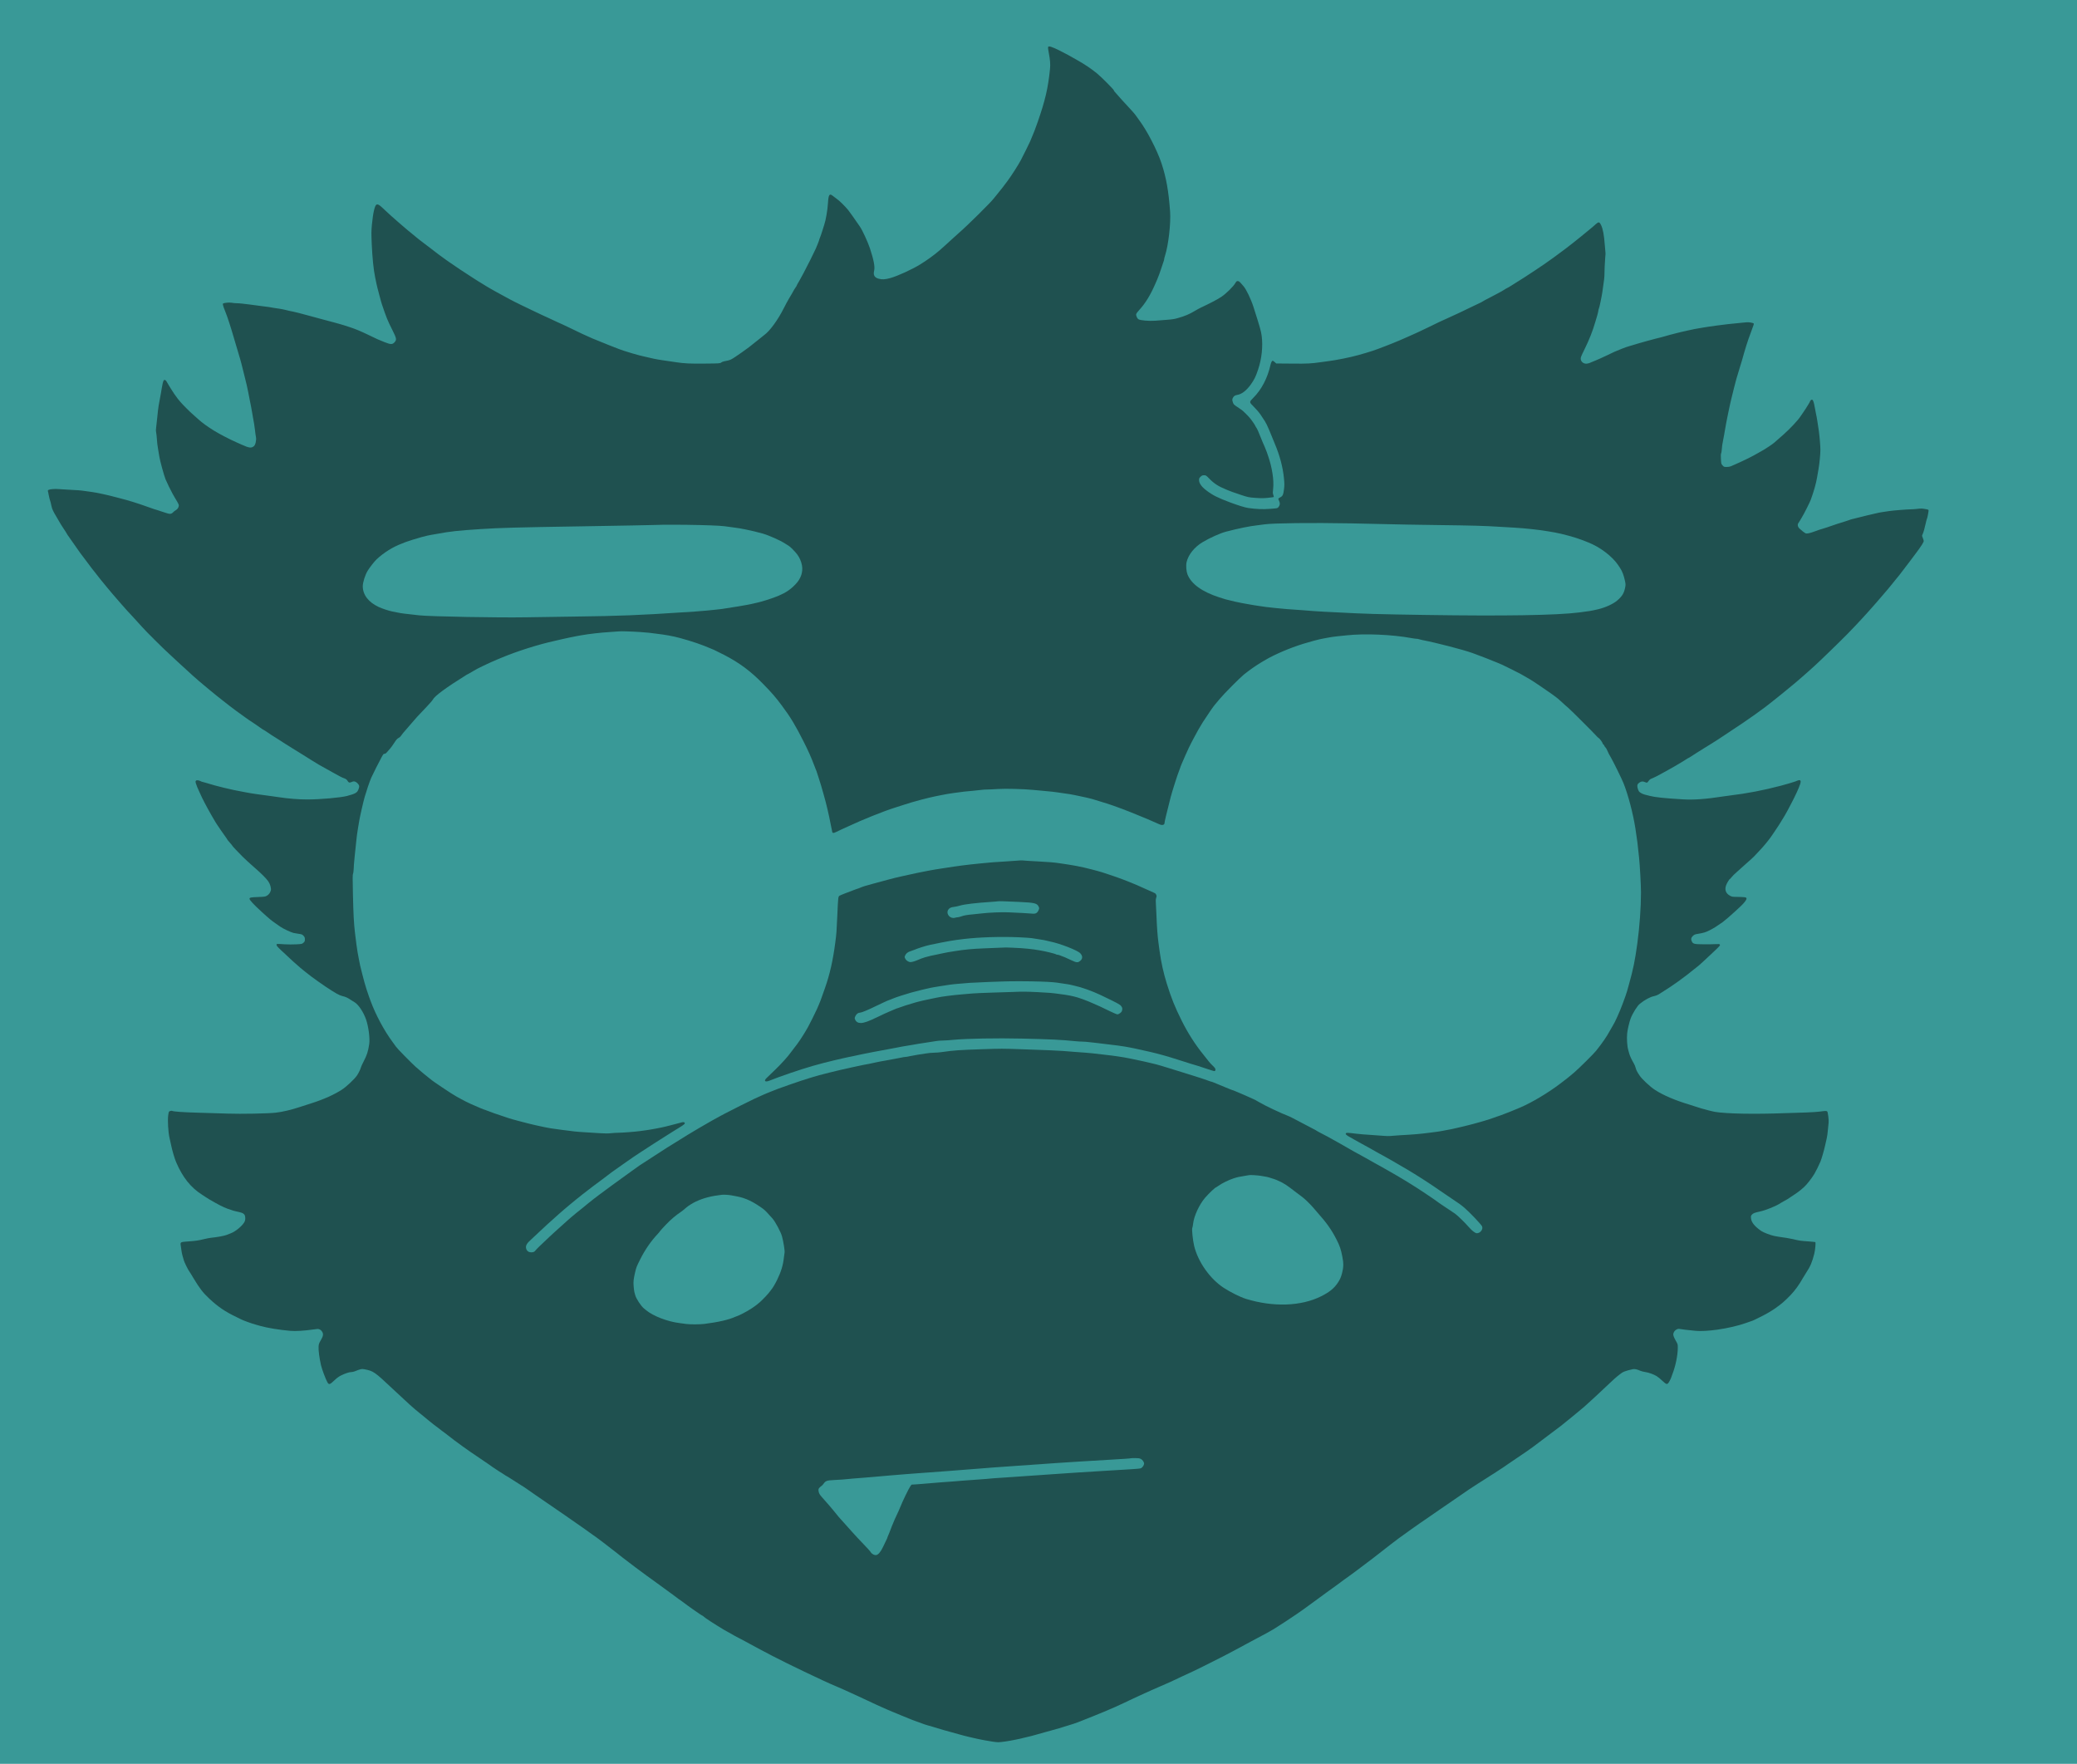 <svg xmlns="http://www.w3.org/2000/svg" version="1.0" width="4878pt" height="4142pt" viewBox="0 0 4878 4142" preserveAspectRatio="xMidYMid meet">
  <g transform="translate(0,4142) scale(0.1,-0.1)" stroke="none">
    <path d="M 0 0 H 48780.0 V 41420.0 H 0 Z" fill="#399997" id="background"/>
    <path stroke="none" d="M24614 40315 c-3 -8 3 -63 15 -122 35 -182 42 -279 31 -394 -45 -447 -112 -736 -289 -1244 -61 -175 -92 -256 -177 -454 -16 -39 -162 -333 -218 -440 -52 -101 -219 -363 -314 -491 -78 -106 -171 -226 -227 -292 -33 -39 -75 -90 -92 -114 -76 -101 -623 -642 -834 -824 -35 -30 -110 -98 -166 -150 -55 -52 -127 -118 -160 -146 -32 -28 -86 -76 -121 -107 -107 -94 -295 -231 -447 -324 -198 -122 -532 -274 -703 -322 -126 -35 -197 -39 -280 -15 -96 28 -127 85 -102 189 22 91 -10 254 -101 530 -51 150 -173 416 -233 503 -159 231 -234 337 -278 392 -77 93 -205 219 -272 265 -31 22 -72 52 -90 68 -75 61 -99 25 -110 -164 -9 -163 -52 -415 -89 -520 -8 -24 -29 -91 -47 -149 -18 -58 -41 -124 -51 -147 -10 -24 -19 -47 -19 -53 0 -6 -14 -45 -31 -88 -18 -42 -39 -95 -48 -117 -16 -42 -228 -467 -285 -570 -94 -174 -121 -223 -143 -257 -12 -21 -23 -42 -23 -46 0 -5 -10 -22 -22 -37 -12 -15 -29 -42 -38 -59 -34 -63 -69 -123 -122 -211 -29 -49 -82 -146 -116 -215 -139 -278 -331 -543 -464 -638 -20 -15 -94 -74 -165 -132 -142 -116 -251 -200 -361 -275 -277 -191 -249 -177 -422 -211 -19 -3 -47 -16 -63 -28 -28 -20 -40 -21 -385 -24 -338 -4 -477 3 -652 29 -36 5 -112 16 -170 25 -58 8 -132 19 -165 24 -151 22 -257 44 -430 87 -55 14 -111 27 -125 30 -32 6 -276 78 -355 105 -70 23 -141 49 -245 91 -41 16 -95 37 -120 47 -94 37 -308 124 -375 152 -136 58 -321 144 -527 246 -92 45 -170 82 -173 82 -4 0 -57 24 -118 53 -62 30 -150 71 -197 92 -122 55 -225 103 -385 180 -77 37 -201 97 -275 132 -74 35 -146 71 -160 79 -14 8 -61 33 -105 55 -136 70 -497 271 -555 309 -30 20 -84 53 -120 74 -36 20 -76 45 -90 55 -14 10 -74 49 -135 87 -100 62 -406 265 -515 343 -25 17 -63 44 -85 59 -64 44 -295 216 -359 269 -33 26 -95 73 -137 104 -80 57 -222 171 -313 249 -29 25 -70 59 -92 75 -21 17 -79 66 -129 110 -49 44 -103 91 -119 103 -30 23 -256 227 -358 325 -61 57 -94 74 -123 64 -43 -17 -84 -191 -111 -477 -13 -142 -14 -204 -4 -440 15 -339 43 -612 81 -795 12 -55 25 -118 29 -140 4 -22 14 -67 23 -100 9 -33 26 -98 38 -145 31 -120 56 -210 68 -245 110 -325 130 -374 252 -617 93 -186 98 -217 46 -274 -52 -57 -90 -56 -234 1 -154 61 -157 62 -373 167 -187 90 -303 139 -440 184 -143 47 -165 54 -237 74 -40 11 -103 29 -140 39 -38 11 -156 42 -263 70 -107 28 -233 62 -280 76 -221 62 -381 102 -503 125 -27 5 -72 16 -100 24 -29 8 -88 19 -132 26 -44 6 -107 16 -140 21 -33 6 -82 15 -110 19 -27 5 -97 14 -155 20 -58 7 -125 15 -150 20 -25 5 -92 14 -150 20 -58 6 -138 15 -178 21 -40 5 -99 9 -132 9 -32 0 -82 5 -109 11 -52 11 -186 -2 -205 -21 -9 -9 9 -73 43 -155 65 -159 139 -387 245 -755 13 -47 48 -161 76 -255 29 -93 60 -204 70 -245 24 -99 46 -188 70 -280 37 -140 79 -325 89 -385 5 -33 19 -103 30 -155 32 -156 52 -261 62 -325 5 -33 13 -80 18 -105 21 -106 40 -222 51 -320 6 -58 15 -125 21 -150 15 -70 -11 -188 -48 -217 -62 -50 -111 -44 -288 36 -22 10 -78 35 -125 56 -147 64 -403 197 -520 270 -160 99 -284 189 -376 273 -60 55 -124 112 -143 128 -49 41 -230 223 -269 270 -17 21 -47 57 -66 79 -32 39 -135 188 -166 243 -9 15 -31 52 -50 82 -19 30 -42 69 -50 85 -18 35 -54 45 -68 18 -13 -25 -32 -106 -43 -178 -5 -33 -13 -82 -18 -110 -6 -27 -17 -90 -26 -140 -8 -49 -22 -124 -30 -165 -7 -41 -21 -156 -30 -255 -9 -99 -21 -210 -27 -247 -8 -48 -8 -83 0 -125 6 -32 14 -103 17 -158 2 -55 14 -154 26 -220 11 -66 25 -147 30 -181 16 -103 110 -448 147 -539 28 -69 125 -269 163 -335 17 -30 40 -71 51 -90 10 -19 37 -64 59 -99 21 -34 39 -74 39 -88 0 -42 -29 -89 -68 -111 -20 -11 -50 -34 -66 -51 -44 -46 -77 -48 -182 -11 -49 18 -127 43 -174 57 -102 31 -89 26 -225 75 -290 103 -460 155 -695 215 -96 24 -191 49 -210 54 -19 5 -57 14 -85 20 -27 6 -66 15 -85 19 -102 23 -194 39 -270 50 -47 6 -112 15 -145 20 -97 15 -178 21 -385 31 -107 5 -217 12 -244 15 -26 4 -86 3 -132 -1 -89 -7 -121 -23 -108 -54 4 -9 10 -41 15 -72 5 -31 15 -76 22 -100 23 -71 36 -120 46 -175 12 -63 43 -129 116 -249 30 -49 60 -101 67 -115 7 -14 24 -43 38 -65 15 -22 39 -60 55 -85 16 -25 41 -64 57 -87 15 -23 28 -44 28 -47 0 -3 20 -34 45 -68 25 -35 84 -119 131 -187 47 -68 107 -153 132 -188 67 -92 211 -283 236 -314 12 -15 30 -39 41 -55 11 -15 43 -55 70 -88 28 -34 70 -88 95 -121 24 -33 49 -64 55 -70 6 -5 29 -32 50 -60 21 -27 57 -71 79 -97 23 -25 55 -63 71 -84 28 -36 85 -102 174 -204 22 -25 63 -72 91 -105 85 -99 152 -172 302 -333 79 -84 169 -183 200 -220 59 -70 507 -517 615 -612 33 -30 135 -125 226 -210 244 -228 455 -417 618 -550 50 -41 110 -91 133 -111 55 -47 281 -229 316 -254 15 -11 77 -58 136 -106 98 -77 172 -131 383 -282 77 -55 92 -65 186 -126 39 -25 106 -71 149 -103 44 -32 83 -58 88 -58 5 0 52 -31 106 -68 53 -37 120 -81 147 -96 28 -16 82 -50 120 -76 39 -26 97 -64 130 -84 33 -21 104 -66 158 -99 54 -34 114 -71 133 -82 19 -11 73 -45 121 -75 48 -30 98 -62 112 -70 15 -8 58 -36 96 -61 88 -57 257 -156 355 -207 30 -16 98 -53 150 -84 113 -66 225 -123 260 -133 39 -12 70 -35 85 -66 19 -36 47 -44 84 -25 53 28 98 21 142 -22 50 -50 55 -76 29 -144 -30 -82 -71 -106 -267 -158 -148 -40 -632 -83 -933 -83 -200 -1 -455 20 -670 53 -101 16 -129 20 -220 31 -174 21 -470 64 -535 79 -22 5 -69 14 -105 20 -236 40 -624 134 -845 205 -44 14 -85 25 -91 25 -6 0 -25 7 -42 16 -50 24 -96 29 -111 10 -12 -14 -12 -24 -2 -59 14 -48 50 -134 92 -222 15 -33 42 -89 58 -125 52 -110 212 -402 282 -515 14 -22 28 -47 32 -55 4 -8 22 -37 42 -65 19 -27 58 -85 87 -128 29 -43 74 -108 101 -143 26 -36 47 -67 47 -71 0 -3 27 -36 60 -73 33 -37 60 -71 60 -75 0 -7 123 -137 236 -250 56 -56 179 -169 255 -235 186 -161 297 -271 350 -347 44 -63 72 -163 60 -210 -17 -59 -46 -99 -93 -126 -39 -23 -57 -25 -212 -31 -165 -6 -196 -12 -196 -41 0 -30 97 -135 291 -312 174 -159 219 -196 319 -265 36 -24 85 -59 110 -77 62 -45 255 -136 315 -149 28 -6 84 -15 125 -21 67 -9 78 -14 108 -45 27 -30 32 -43 32 -85 0 -43 -4 -52 -34 -79 -33 -29 -38 -30 -170 -37 -75 -4 -198 -4 -273 1 -196 13 -188 13 -188 -16 0 -19 29 -52 120 -137 281 -263 280 -262 441 -401 42 -37 186 -151 264 -210 44 -34 273 -196 330 -233 227 -151 321 -203 390 -219 71 -15 123 -39 194 -87 32 -21 71 -46 88 -55 91 -50 211 -228 273 -403 60 -171 96 -449 76 -583 -27 -177 -53 -257 -131 -407 -31 -60 -60 -123 -64 -140 -11 -45 -54 -133 -96 -195 -53 -78 -243 -257 -342 -322 -182 -120 -435 -234 -729 -327 -90 -29 -204 -66 -254 -82 -218 -72 -421 -120 -585 -138 -182 -20 -810 -32 -1120 -21 -162 5 -475 14 -695 21 -360 10 -586 26 -615 44 -6 4 -25 1 -44 -5 -33 -11 -33 -11 -46 -102 -16 -112 0 -395 30 -523 11 -44 26 -114 34 -155 28 -139 85 -334 123 -422 152 -355 345 -597 609 -763 17 -11 55 -36 85 -56 57 -38 93 -59 229 -136 147 -82 260 -133 360 -162 25 -7 54 -17 65 -22 11 -4 56 -15 100 -24 142 -29 175 -58 175 -155 0 -37 -7 -64 -24 -93 -54 -91 -205 -215 -314 -257 -31 -12 -77 -30 -102 -40 -54 -21 -228 -53 -358 -65 -35 -4 -107 -17 -160 -30 -148 -36 -194 -43 -375 -56 -188 -13 -194 -16 -184 -88 3 -20 10 -70 16 -111 10 -77 29 -156 58 -245 18 -58 96 -216 128 -260 12 -16 57 -88 99 -160 146 -243 222 -341 373 -482 209 -194 368 -302 633 -429 41 -20 91 -45 111 -55 63 -31 235 -94 354 -127 22 -7 65 -19 95 -27 163 -47 457 -95 705 -116 131 -11 329 1 545 32 41 6 86 11 100 12 42 0 83 -25 108 -68 31 -54 23 -99 -36 -200 -39 -67 -47 -89 -50 -144 -6 -89 17 -263 57 -441 21 -91 108 -325 149 -397 36 -65 57 -60 161 40 62 58 109 93 162 119 99 48 188 78 235 78 21 1 55 7 74 14 159 62 172 65 240 52 212 -41 233 -56 669 -466 338 -318 481 -447 621 -559 52 -42 104 -84 115 -93 11 -10 52 -43 90 -75 71 -59 199 -159 257 -200 17 -13 49 -38 72 -56 23 -18 53 -40 67 -49 14 -9 47 -34 71 -55 25 -21 94 -74 153 -118 176 -130 225 -165 375 -270 66 -46 400 -272 434 -295 13 -8 52 -36 87 -62 35 -25 96 -65 134 -89 39 -23 96 -59 127 -80 31 -22 59 -39 62 -39 3 0 35 -19 70 -42 35 -24 97 -63 138 -88 40 -25 102 -64 137 -87 35 -24 66 -43 70 -44 3 0 35 -22 71 -49 36 -27 128 -91 205 -143 147 -100 348 -238 500 -343 50 -34 142 -98 205 -141 63 -43 179 -124 258 -180 79 -57 145 -103 148 -103 2 0 23 -15 47 -33 24 -17 61 -44 83 -60 21 -15 68 -49 104 -74 36 -26 73 -52 82 -58 20 -12 263 -198 448 -343 30 -24 66 -52 80 -63 14 -10 52 -40 85 -67 100 -79 517 -393 575 -432 19 -13 67 -47 105 -75 141 -104 384 -281 460 -335 43 -30 102 -74 131 -97 29 -24 55 -43 59 -43 3 0 33 -22 68 -48 135 -105 459 -332 475 -332 5 0 17 -9 27 -20 27 -30 243 -170 475 -310 8 -5 65 -36 125 -70 61 -34 121 -68 135 -76 14 -8 63 -34 110 -58 47 -23 103 -53 125 -66 22 -13 72 -40 110 -60 39 -21 131 -71 205 -111 387 -210 895 -461 1535 -759 96 -45 242 -109 345 -152 52 -22 122 -52 155 -68 74 -34 137 -62 285 -130 63 -28 165 -76 225 -105 61 -30 162 -77 225 -105 63 -28 122 -55 131 -59 9 -5 61 -28 115 -51 54 -23 113 -47 129 -55 17 -7 71 -29 120 -49 50 -20 99 -41 110 -46 27 -12 188 -78 234 -95 20 -7 68 -25 106 -39 140 -53 264 -96 277 -96 8 0 63 -16 123 -35 61 -20 169 -52 240 -72 205 -56 294 -81 375 -104 109 -30 136 -37 230 -59 47 -10 105 -24 130 -30 25 -7 65 -15 90 -20 25 -4 92 -17 150 -29 116 -23 259 -43 305 -43 62 0 260 29 385 56 41 9 100 21 130 27 30 6 66 15 80 20 14 4 52 13 85 20 32 6 113 27 180 46 66 19 167 48 225 63 163 44 290 79 345 96 175 53 230 70 310 96 88 29 170 58 230 84 17 6 134 54 260 104 127 51 244 98 260 106 28 12 100 43 265 114 36 15 128 58 205 95 77 37 165 78 195 92 30 13 87 39 125 58 39 18 117 54 175 80 58 26 128 57 155 70 28 13 113 50 190 83 212 91 280 122 518 236 87 42 160 76 164 76 12 0 629 305 813 402 52 28 176 93 275 145 99 52 218 116 265 143 47 26 139 75 205 110 152 78 359 192 425 232 109 67 422 271 525 343 66 46 149 104 185 129 36 25 151 109 255 186 105 78 233 171 284 208 115 81 328 236 396 289 27 21 69 50 92 65 36 23 350 258 604 452 105 81 303 235 399 311 103 82 253 192 470 346 207 147 241 170 335 234 97 67 229 158 355 245 52 36 153 106 226 155 189 129 390 267 458 315 32 23 127 85 210 137 371 235 565 360 621 400 33 24 83 58 110 76 42 28 242 164 416 282 25 17 63 44 85 60 21 16 57 42 79 57 62 45 526 394 640 482 109 85 453 367 554 454 92 80 358 327 591 547 85 81 166 154 180 163 14 9 42 31 62 49 67 58 123 80 308 122 39 8 101 -5 171 -37 26 -12 77 -25 115 -30 81 -11 197 -52 270 -96 29 -17 89 -66 134 -109 103 -97 119 -99 166 -15 18 32 35 68 39 80 3 13 17 50 30 83 77 199 128 445 129 625 0 84 -1 87 -46 165 -50 87 -68 139 -58 170 14 47 35 74 73 94 35 19 47 20 91 12 50 -10 148 -21 361 -42 117 -11 298 -1 505 27 241 34 504 95 680 159 41 15 94 33 118 41 23 7 55 20 70 28 15 8 65 33 112 55 125 59 277 145 370 210 155 107 239 180 376 323 98 102 203 246 284 393 19 33 55 92 80 130 95 141 142 253 190 447 22 89 37 262 24 271 -5 3 -84 10 -174 17 -167 11 -219 19 -345 51 -38 9 -106 22 -150 29 -173 25 -223 32 -292 46 -80 15 -258 82 -306 116 -157 108 -233 202 -243 297 -6 51 -4 60 20 88 28 33 64 47 186 73 147 32 390 131 490 200 14 9 50 30 80 46 30 16 66 36 80 45 254 167 269 178 386 281 62 54 183 208 246 313 34 56 108 206 141 285 25 59 84 259 107 365 12 55 31 136 41 180 11 44 24 139 29 210 6 72 13 145 16 162 8 49 -16 246 -31 262 -17 17 -43 17 -180 -2 -104 -14 -400 -27 -1060 -44 -719 -19 -1316 4 -1485 57 -14 4 -50 13 -80 20 -62 14 -255 71 -315 93 -22 8 -74 25 -115 37 -339 102 -610 217 -812 347 -110 70 -310 257 -362 338 -63 96 -77 124 -91 178 -8 30 -26 75 -40 99 -54 92 -93 175 -110 233 -9 33 -21 74 -25 90 -26 89 -37 267 -25 390 9 88 52 272 82 350 47 122 155 295 215 343 114 93 245 164 336 181 37 7 82 25 110 43 26 17 61 39 77 49 239 147 520 348 733 524 41 33 88 70 104 82 31 22 180 159 413 380 101 96 118 117 108 131 -9 14 -23 16 -94 12 -46 -3 -174 -5 -284 -4 -222 1 -251 8 -280 64 -26 51 -20 92 23 132 31 30 49 38 107 47 157 27 184 35 288 87 94 47 148 81 302 188 39 28 182 150 270 231 39 36 103 95 143 132 94 87 155 165 150 195 -2 19 -11 24 -53 30 -27 3 -104 7 -170 7 -114 1 -123 3 -171 31 -90 51 -121 132 -89 231 16 52 80 159 94 159 4 0 22 19 39 43 18 24 74 79 124 122 50 44 143 127 206 185 64 58 127 114 141 125 14 11 41 37 60 58 20 21 83 89 141 150 90 96 193 221 250 303 8 12 38 54 65 94 82 119 161 241 228 355 6 11 22 38 36 60 14 22 40 69 59 105 19 36 52 99 74 140 110 207 197 395 227 491 26 82 5 106 -66 78 -15 -6 -37 -15 -48 -19 -35 -14 -217 -68 -335 -99 -409 -108 -802 -184 -1200 -231 -47 -6 -112 -14 -145 -20 -417 -65 -709 -87 -973 -70 -430 26 -645 49 -767 81 -44 11 -93 24 -110 28 -62 16 -123 49 -144 79 -12 17 -26 56 -33 86 -12 64 0 93 55 126 38 24 72 25 120 5 50 -21 53 -20 83 24 14 22 39 44 57 51 53 19 207 97 297 150 47 28 108 61 135 75 28 14 82 44 121 68 39 23 104 62 145 86 41 23 97 58 125 77 28 19 53 34 57 34 4 0 36 19 71 42 36 24 82 54 103 67 21 13 110 69 198 124 88 56 180 113 205 127 25 14 77 47 115 73 39 26 147 98 241 160 473 309 837 568 1080 767 57 47 138 112 180 145 43 33 114 92 159 130 45 39 99 84 121 100 21 17 64 53 95 80 31 28 83 73 115 100 32 28 88 77 125 110 37 33 102 92 145 130 123 110 603 576 775 751 233 238 467 492 664 719 28 32 70 81 95 110 150 172 265 308 300 355 14 19 45 58 70 87 25 28 72 87 106 130 119 154 220 286 254 333 19 27 69 93 110 147 41 53 84 112 95 129 11 17 39 59 63 94 23 35 42 73 42 85 0 12 -10 46 -22 74 -21 51 -21 53 -3 89 20 42 47 139 74 263 10 47 23 95 29 105 9 17 33 141 36 188 1 17 -11 22 -84 34 -69 12 -102 13 -180 3 -52 -6 -124 -11 -160 -11 -74 0 -391 -25 -490 -39 -172 -25 -218 -32 -255 -40 -22 -5 -83 -19 -135 -31 -52 -12 -111 -26 -130 -30 -30 -7 -149 -36 -370 -92 -25 -6 -49 -14 -55 -18 -5 -3 -46 -17 -90 -30 -94 -27 -300 -95 -435 -143 -52 -18 -109 -36 -127 -40 -17 -3 -85 -26 -151 -51 -138 -51 -199 -63 -233 -46 -26 14 -80 56 -134 106 -44 40 -56 95 -28 133 11 14 30 44 42 66 12 22 30 54 41 70 41 63 181 342 205 405 74 201 128 392 150 530 8 47 23 138 35 202 22 126 43 342 43 448 0 90 -19 313 -37 445 -22 154 -54 356 -61 372 -2 8 -14 66 -25 131 -35 206 -58 255 -101 216 -11 -10 -19 -22 -19 -28 0 -6 -19 -40 -42 -76 -23 -36 -49 -77 -57 -92 -9 -15 -38 -59 -66 -99 -27 -39 -57 -82 -65 -94 -54 -84 -244 -287 -395 -420 -248 -220 -224 -201 -345 -282 -77 -53 -126 -82 -220 -133 -30 -17 -82 -46 -115 -65 -90 -51 -315 -160 -455 -220 -36 -15 -81 -35 -100 -44 -21 -9 -60 -16 -98 -16 -60 0 -66 2 -96 36 -32 34 -33 39 -39 148 -4 73 -3 120 4 133 6 11 12 45 14 76 4 70 19 175 34 239 6 26 18 89 26 138 26 154 55 317 71 390 8 39 21 102 29 140 7 39 23 113 35 165 12 52 26 111 30 130 23 101 103 414 119 470 43 147 74 249 95 315 13 39 28 88 34 110 85 305 127 440 207 655 74 199 78 209 72 224 -5 13 -116 34 -157 29 -8 -1 -67 -7 -130 -12 -226 -21 -422 -43 -580 -65 -63 -9 -149 -21 -190 -27 -41 -5 -95 -14 -120 -19 -25 -5 -81 -15 -125 -21 -44 -6 -145 -27 -225 -45 -80 -19 -167 -39 -195 -44 -27 -6 -88 -21 -135 -34 -47 -13 -101 -27 -120 -31 -19 -4 -62 -16 -95 -27 -33 -10 -78 -23 -100 -28 -115 -25 -529 -139 -665 -183 -25 -8 -67 -20 -95 -28 -27 -7 -99 -32 -160 -56 -167 -66 -177 -71 -375 -167 -85 -41 -198 -91 -250 -112 -52 -20 -99 -39 -105 -43 -24 -15 -83 -31 -113 -31 -64 0 -118 44 -127 104 -6 38 2 58 87 231 111 224 194 435 253 640 15 50 35 119 46 154 11 35 22 84 26 110 3 25 9 51 14 56 10 13 66 283 80 380 5 39 14 99 19 135 22 150 30 217 30 245 -1 89 12 371 20 445 6 47 8 96 5 110 -2 14 -9 90 -15 170 -18 242 -43 378 -87 473 -37 79 -58 83 -122 26 -50 -46 -83 -74 -191 -162 -36 -29 -103 -84 -150 -123 -83 -69 -325 -260 -379 -299 -15 -11 -79 -58 -142 -105 -63 -47 -124 -92 -135 -100 -59 -42 -175 -123 -219 -155 -68 -48 -337 -227 -461 -306 -55 -35 -109 -70 -120 -76 -10 -7 -41 -27 -69 -43 -27 -17 -81 -51 -120 -76 -38 -25 -84 -51 -102 -59 -17 -8 -49 -26 -70 -41 -21 -14 -47 -30 -58 -35 -11 -5 -56 -29 -100 -54 -44 -25 -133 -71 -197 -104 -64 -32 -129 -67 -145 -78 -15 -11 -48 -29 -73 -39 -25 -10 -138 -65 -253 -121 -114 -57 -210 -103 -214 -103 -3 0 -56 -24 -117 -54 -61 -29 -149 -70 -196 -90 -47 -20 -121 -54 -165 -75 -44 -22 -156 -76 -249 -121 -93 -45 -199 -95 -235 -112 -36 -16 -88 -40 -116 -53 -27 -13 -108 -49 -180 -80 -71 -31 -143 -63 -160 -70 -16 -7 -55 -23 -85 -35 -30 -12 -68 -27 -85 -35 -16 -7 -79 -32 -140 -55 -300 -116 -341 -130 -665 -221 -173 -49 -507 -116 -690 -139 -36 -4 -112 -15 -170 -23 -234 -34 -326 -39 -691 -35 l-366 3 -37 33 c-20 17 -40 32 -45 32 -18 0 -39 -38 -51 -90 -70 -317 -214 -592 -409 -785 -91 -89 -92 -101 -8 -182 74 -74 141 -150 183 -212 96 -142 114 -171 141 -226 17 -33 45 -96 63 -140 43 -109 60 -149 123 -300 123 -291 194 -557 221 -827 12 -122 12 -162 2 -249 -17 -138 -31 -168 -90 -198 -25 -13 -46 -29 -46 -34 0 -5 10 -29 21 -52 26 -52 20 -100 -16 -143 -23 -28 -25 -28 -198 -41 -175 -13 -317 -7 -512 20 -72 10 -240 62 -425 131 -292 109 -416 172 -561 284 -114 88 -169 167 -169 242 0 37 5 48 36 78 31 28 44 34 82 34 43 0 48 -3 126 -83 108 -111 215 -180 384 -248 12 -5 32 -13 45 -19 67 -28 119 -47 292 -105 187 -62 193 -64 355 -76 132 -10 191 -10 298 1 73 7 134 16 137 19 2 4 -3 27 -12 52 -13 38 -13 58 -3 144 23 190 -24 499 -117 765 -9 25 -24 68 -33 96 -19 55 -75 188 -90 216 -5 9 -25 59 -45 110 -53 137 -94 229 -116 256 -10 14 -19 28 -19 33 0 10 -82 130 -123 179 -45 55 -158 167 -197 195 -19 14 -70 48 -112 76 -67 44 -79 57 -92 97 -21 59 -20 80 4 119 23 39 44 50 111 63 96 18 203 102 299 234 88 123 118 183 176 356 86 252 117 548 85 791 -15 117 -36 189 -192 679 -60 187 -171 418 -235 490 -12 14 -41 46 -64 73 -32 36 -50 47 -72 47 -24 0 -33 -8 -56 -47 -45 -80 -216 -248 -328 -323 -87 -59 -253 -146 -489 -257 -32 -15 -93 -49 -135 -74 -119 -73 -236 -123 -395 -167 -87 -25 -125 -31 -265 -42 -80 -6 -201 -15 -270 -21 -140 -11 -352 7 -393 34 -32 21 -61 89 -53 122 4 15 37 60 74 99 140 151 262 351 372 606 18 41 38 89 46 105 28 64 72 184 104 285 18 58 39 120 46 138 8 18 14 42 14 53 0 11 9 48 20 82 81 251 139 761 120 1037 -35 484 -90 796 -202 1135 -102 307 -339 766 -525 1015 -43 58 -85 116 -94 130 -9 14 -75 88 -146 165 -156 168 -184 199 -263 290 -34 39 -68 77 -76 86 -8 9 -14 20 -14 26 0 19 -294 315 -394 397 -138 113 -295 218 -461 311 -77 43 -174 97 -215 121 -41 23 -134 71 -205 107 -188 93 -259 115 -271 82z" fill="#1f5150" id="1f5150-000001"/>
    <path stroke="none" d="M31713 29130 c287 -5 677 -14 867 -19 190 -6 728 -15 1195 -21 810 -10 1087 -18 1435 -40 85 -5 241 -15 345 -20 265 -15 630 -55 815 -89 30 -5 96 -17 145 -25 180 -32 489 -117 640 -176 39 -16 102 -40 140 -55 283 -110 571 -329 712 -540 14 -22 34 -51 43 -65 50 -74 89 -179 115 -306 14 -64 15 -89 5 -139 -26 -141 -68 -212 -184 -313 -95 -84 -284 -170 -461 -211 -166 -38 -197 -43 -445 -74 -529 -66 -1752 -86 -3590 -58 -1137 17 -1438 26 -2070 60 -96 6 -240 13 -320 16 -80 3 -190 10 -245 15 -55 5 -170 14 -255 20 -347 23 -454 32 -635 51 -186 19 -285 31 -395 49 -30 5 -89 14 -130 20 -76 12 -94 15 -165 29 -22 5 -71 14 -110 20 -38 7 -108 21 -155 32 -249 59 -219 51 -370 100 -408 132 -661 314 -751 540 -29 76 -39 208 -21 289 39 172 183 353 373 467 166 100 415 212 549 247 287 76 568 133 740 151 36 3 112 13 170 22 202 29 1106 40 2013 23z" fill="#399997" id="399997-000002"/>
    <path stroke="none" d="M16445 29090 c386 -10 535 -19 665 -40 30 -5 96 -14 145 -20 89 -12 125 -17 240 -40 121 -24 314 -69 415 -99 148 -42 417 -162 524 -233 32 -21 71 -45 86 -53 35 -18 151 -135 202 -203 56 -75 95 -164 112 -254 30 -157 -22 -314 -149 -447 -119 -125 -229 -199 -404 -273 -137 -57 -369 -132 -501 -161 -36 -8 -96 -22 -135 -31 -119 -26 -435 -79 -695 -117 -36 -5 -112 -14 -170 -19 -58 -5 -148 -14 -200 -20 -52 -5 -165 -15 -250 -20 -85 -5 -222 -14 -305 -20 -985 -66 -1497 -86 -2535 -99 -415 -6 -926 -13 -1136 -17 -648 -12 -2248 18 -2509 46 -382 42 -407 45 -530 70 -33 6 -78 15 -100 20 -80 15 -248 71 -323 107 -241 114 -370 284 -372 485 0 92 54 264 115 365 48 79 157 218 210 268 165 156 384 293 595 371 36 14 74 29 85 34 30 14 271 89 385 120 98 26 171 43 225 51 33 5 96 16 140 24 291 55 483 76 1020 111 443 29 847 40 2360 64 874 14 1713 30 1765 33 111 8 651 6 1025 -3z" fill="#399997" id="399997-000003"/>
    <path stroke="none" d="M15025 26579 c83 -5 179 -13 215 -18 36 -5 108 -14 160 -20 236 -28 398 -57 575 -105 288 -79 499 -151 720 -246 11 -5 43 -19 72 -30 28 -12 136 -66 240 -119 360 -186 628 -386 918 -684 207 -212 297 -316 442 -512 200 -268 314 -458 507 -840 108 -214 181 -378 241 -540 20 -55 41 -109 47 -120 6 -11 17 -40 24 -65 7 -25 27 -85 44 -135 17 -49 42 -128 55 -175 13 -47 39 -140 59 -207 62 -215 121 -465 171 -728 15 -77 29 -148 32 -157 6 -23 36 -23 82 1 20 11 79 38 131 62 52 23 127 56 165 75 313 148 831 356 1080 434 55 17 163 51 240 77 139 45 177 56 395 115 113 30 247 62 325 78 22 4 76 15 120 24 150 30 180 35 320 55 199 28 291 39 445 51 74 6 162 16 196 21 33 5 94 9 135 9 41 0 156 5 255 12 184 12 603 1 834 -22 52 -5 151 -14 220 -20 180 -16 308 -30 365 -40 28 -5 88 -14 135 -20 107 -14 192 -28 250 -41 25 -5 77 -16 115 -24 142 -29 248 -54 303 -70 223 -65 479 -148 587 -190 39 -15 95 -36 125 -46 30 -11 69 -26 85 -33 17 -8 41 -17 55 -21 14 -4 43 -16 65 -26 22 -9 76 -32 120 -49 125 -48 373 -154 530 -225 69 -32 125 -19 125 29 0 29 35 176 145 611 31 121 169 554 201 626 13 31 24 60 24 65 0 23 214 504 255 574 8 14 36 68 63 120 58 113 159 290 210 369 131 203 255 382 292 422 8 9 56 65 105 125 103 124 468 492 569 574 139 112 290 217 436 303 134 79 175 101 255 140 300 146 606 259 945 349 120 31 152 39 210 50 30 5 75 14 100 19 91 18 167 29 265 39 55 5 143 15 195 20 430 47 1076 20 1535 -65 44 -8 94 -15 112 -15 18 0 42 -4 55 -9 13 -5 48 -14 78 -20 342 -66 958 -226 1185 -307 170 -61 478 -181 590 -229 33 -15 78 -34 100 -43 45 -19 422 -207 445 -222 14 -9 174 -101 215 -124 47 -25 416 -274 484 -325 40 -31 94 -70 120 -87 25 -17 91 -73 146 -125 55 -52 117 -107 137 -122 40 -30 610 -598 668 -665 19 -23 45 -47 58 -54 23 -12 92 -108 92 -127 0 -4 9 -16 20 -26 11 -10 20 -23 20 -30 0 -6 11 -22 25 -35 13 -13 32 -44 41 -69 10 -25 28 -64 40 -86 12 -22 36 -65 54 -95 65 -115 253 -499 289 -590 111 -278 224 -710 280 -1065 28 -182 40 -265 46 -320 11 -106 24 -227 40 -365 18 -163 45 -646 45 -819 0 -350 -32 -796 -86 -1196 -54 -397 -97 -610 -199 -970 -14 -49 -32 -115 -40 -145 -9 -30 -27 -86 -41 -125 -14 -38 -43 -117 -64 -175 -64 -177 -185 -445 -229 -510 -10 -14 -39 -65 -66 -115 -79 -147 -180 -294 -333 -485 -60 -74 -383 -394 -507 -502 -91 -79 -219 -182 -290 -233 -15 -11 -38 -28 -51 -39 -279 -211 -652 -434 -924 -551 -147 -63 -350 -145 -399 -161 -25 -8 -55 -19 -66 -25 -11 -5 -49 -18 -85 -29 -36 -12 -74 -25 -85 -30 -78 -34 -459 -144 -675 -194 -58 -14 -145 -35 -195 -46 -94 -22 -153 -35 -245 -50 -30 -6 -77 -15 -105 -20 -48 -10 -84 -15 -275 -39 -240 -31 -373 -42 -700 -60 -91 -5 -193 -13 -227 -17 -34 -4 -111 -2 -170 4 -59 6 -196 16 -303 22 -107 6 -253 18 -325 27 -211 26 -230 26 -244 10 -10 -13 -8 -19 11 -37 21 -19 45 -34 173 -105 22 -12 78 -44 125 -70 47 -27 110 -61 140 -77 30 -15 62 -33 70 -38 8 -5 58 -33 110 -62 52 -29 104 -58 115 -65 11 -7 31 -18 45 -25 60 -29 523 -294 665 -380 245 -147 547 -342 740 -478 55 -38 186 -127 290 -197 193 -128 211 -142 299 -216 114 -96 395 -392 413 -434 30 -70 -40 -163 -122 -163 -38 0 -118 62 -191 147 -88 102 -260 269 -323 314 -51 36 -166 113 -311 208 -30 20 -62 41 -70 48 -84 67 -523 359 -670 447 -25 14 -88 53 -140 86 -52 32 -135 82 -185 110 -49 28 -124 71 -165 95 -76 44 -229 131 -347 195 -35 19 -133 74 -218 123 -85 48 -157 87 -158 87 -5 0 -195 107 -302 170 -49 30 -112 66 -140 80 -46 25 -114 63 -280 156 -33 18 -105 56 -160 84 -54 28 -102 54 -105 58 -3 4 -59 35 -125 68 -66 33 -200 104 -297 156 -98 52 -192 101 -210 108 -228 89 -573 253 -723 342 -49 30 -106 60 -125 67 -19 7 -55 24 -80 36 -25 13 -70 33 -100 45 -30 12 -83 35 -118 51 -35 16 -66 29 -68 29 -3 0 -30 11 -60 25 -30 14 -60 25 -66 25 -6 0 -79 29 -162 64 -83 36 -171 72 -196 81 -25 10 -64 26 -87 36 -24 10 -48 19 -55 19 -7 0 -47 13 -88 29 -64 25 -235 80 -465 151 -33 10 -145 45 -250 78 -315 100 -496 153 -590 172 -33 7 -71 16 -85 20 -14 4 -52 13 -85 20 -73 14 -138 28 -185 40 -19 5 -62 14 -95 20 -33 6 -78 15 -100 20 -111 24 -361 61 -540 80 -88 9 -166 18 -310 36 -41 5 -201 18 -430 34 -71 6 -184 14 -250 20 -122 10 -388 21 -1010 42 -433 15 -437 15 -895 0 -541 -18 -668 -27 -940 -66 -58 -9 -145 -16 -193 -16 -49 0 -139 -9 -200 -19 -62 -11 -150 -25 -197 -31 -47 -7 -122 -21 -168 -31 -45 -11 -96 -19 -112 -19 -16 0 -59 -7 -97 -16 -37 -9 -117 -24 -178 -34 -60 -10 -144 -25 -185 -34 -41 -8 -95 -18 -120 -21 -25 -4 -83 -16 -130 -27 -47 -11 -105 -23 -130 -28 -71 -12 -207 -39 -300 -60 -47 -10 -110 -24 -140 -30 -282 -60 -775 -183 -880 -219 -14 -5 -52 -17 -85 -26 -172 -49 -809 -271 -886 -309 -18 -9 -36 -16 -40 -16 -5 0 -38 -14 -74 -30 -36 -17 -68 -30 -71 -30 -3 0 -53 -23 -111 -50 -58 -28 -108 -50 -111 -50 -7 0 -659 -326 -710 -356 -21 -11 -64 -35 -97 -52 -122 -66 -249 -137 -325 -182 -70 -42 -96 -57 -195 -113 -101 -57 -335 -201 -640 -392 -17 -11 -56 -35 -86 -53 -30 -18 -162 -103 -294 -190 -132 -86 -269 -175 -304 -197 -35 -21 -78 -51 -96 -65 -18 -14 -43 -32 -55 -40 -13 -8 -41 -29 -64 -45 -23 -17 -72 -53 -111 -80 -103 -72 -622 -451 -680 -497 -27 -21 -84 -64 -125 -95 -41 -31 -96 -75 -122 -97 -25 -23 -72 -61 -104 -86 -79 -61 -273 -220 -304 -248 -14 -12 -54 -48 -90 -79 -36 -30 -99 -88 -141 -127 -42 -39 -105 -96 -140 -126 -57 -50 -158 -145 -369 -346 -41 -39 -85 -85 -98 -102 -17 -24 -33 -32 -67 -38 -81 -12 -140 28 -151 102 -9 59 23 111 117 195 40 35 127 116 193 180 67 64 153 144 191 178 128 114 208 185 280 251 39 36 91 81 115 100 24 19 80 67 125 105 45 39 119 99 164 135 45 36 110 88 144 115 67 55 433 332 501 379 23 16 61 45 86 66 25 20 67 52 94 71 63 43 193 136 270 191 100 73 415 288 422 288 2 0 36 22 76 49 106 71 318 207 563 361 55 35 116 73 135 85 19 12 78 48 130 80 111 68 136 91 119 111 -14 18 -38 18 -97 0 -47 -13 -123 -33 -237 -62 -33 -8 -85 -21 -115 -29 -79 -21 -362 -74 -450 -85 -41 -6 -106 -14 -145 -20 -113 -16 -422 -40 -515 -40 -47 0 -125 -5 -175 -11 -64 -7 -140 -7 -260 1 -93 5 -246 15 -340 21 -93 5 -208 14 -255 20 -179 21 -469 59 -560 74 -147 24 -487 100 -635 142 -49 14 -108 29 -130 34 -51 12 -214 59 -240 69 -11 5 -69 24 -130 44 -122 39 -294 100 -340 120 -16 8 -41 17 -55 21 -26 7 -32 9 -120 45 -66 27 -83 35 -230 100 -63 29 -160 77 -215 108 -55 30 -109 60 -120 66 -92 49 -573 371 -600 401 -5 6 -28 24 -50 40 -46 33 -167 135 -299 250 -100 89 -440 435 -465 475 -9 14 -43 61 -76 105 -199 266 -403 646 -523 975 -11 30 -27 73 -35 95 -34 93 -86 256 -107 335 -13 47 -35 132 -50 190 -39 145 -67 269 -84 370 -9 47 -20 110 -26 140 -12 58 -41 277 -64 475 -25 213 -36 421 -47 892 -8 371 -8 466 2 485 7 13 14 64 16 113 1 50 8 140 14 200 6 61 13 130 15 155 2 25 9 88 15 140 6 52 12 113 14 135 8 98 26 229 45 340 12 66 25 145 30 175 14 89 95 442 126 550 47 159 106 333 152 445 18 45 204 413 247 490 38 68 44 75 70 75 14 0 35 14 54 38 17 20 49 57 72 82 22 25 67 86 99 137 45 71 69 97 99 113 22 11 46 30 52 42 14 25 95 125 141 173 16 16 65 73 108 125 97 116 167 193 348 380 77 80 148 162 158 182 43 85 309 281 784 577 26 16 74 42 125 69 17 8 43 24 58 35 52 36 372 189 537 257 41 17 95 39 120 50 369 153 850 305 1235 390 44 10 127 29 185 43 58 14 134 30 170 37 36 6 81 15 100 20 19 5 53 12 75 15 22 4 63 11 90 16 191 34 456 64 695 79 96 5 186 12 200 14 33 6 297 -2 485 -15z" fill="#399997" id="399997-000004"/>
    <path stroke="none" d="M29605 13809 c146 -24 181 -31 200 -39 11 -4 40 -14 65 -21 150 -43 297 -119 428 -221 48 -38 114 -88 147 -112 153 -112 195 -147 280 -231 50 -49 107 -110 127 -135 20 -25 67 -79 104 -121 199 -222 319 -392 432 -614 78 -153 103 -227 137 -399 32 -160 31 -253 -5 -391 -27 -103 -48 -150 -105 -235 -86 -127 -196 -216 -390 -312 -470 -234 -1119 -256 -1760 -60 -134 41 -367 157 -524 260 -323 210 -603 607 -695 983 -31 130 -59 395 -44 423 6 11 14 55 19 97 18 178 145 454 283 614 89 103 240 245 261 245 3 0 29 17 58 38 75 55 237 134 347 170 94 30 134 39 280 62 41 6 82 13 90 15 24 6 199 -5 265 -16z" fill="#399997" id="399997-000008"/>
    <path stroke="none" d="M17175 13350 c28 -5 87 -16 132 -25 203 -37 390 -127 618 -295 44 -33 102 -93 218 -225 67 -76 195 -317 222 -415 36 -131 71 -355 61 -387 -3 -10 -10 -62 -16 -116 -18 -175 -66 -334 -161 -527 -40 -84 -113 -205 -135 -225 -6 -5 -17 -21 -26 -35 -26 -42 -164 -190 -244 -261 -99 -89 -252 -190 -394 -261 -63 -32 -118 -58 -123 -58 -4 0 -26 -9 -50 -19 -155 -72 -404 -129 -737 -171 -106 -13 -342 -13 -424 -1 -33 6 -104 15 -156 21 -280 34 -621 165 -785 302 -11 9 -35 29 -53 43 -68 56 -183 231 -203 310 -5 19 -14 52 -20 73 -5 20 -14 84 -18 142 -8 109 -2 163 38 335 24 101 31 121 113 285 114 229 257 437 417 605 21 22 45 51 53 65 9 14 72 84 142 156 110 115 225 213 346 294 31 21 68 51 135 109 42 36 143 99 215 133 173 83 366 133 615 161 42 5 161 -2 220 -13z" fill="#399997" id="399997-000009"/>
    <path stroke="none" d="M26790 7162 c41 -20 80 -75 80 -112 0 -35 -38 -91 -72 -108 -15 -7 -101 -17 -200 -22 -95 -5 -243 -14 -328 -20 -85 -6 -234 -15 -330 -20 -402 -24 -512 -31 -645 -40 -135 -9 -319 -22 -590 -40 -71 -5 -200 -14 -285 -20 -85 -6 -225 -15 -310 -21 -85 -6 -207 -14 -270 -19 -63 -4 -189 -13 -278 -19 -186 -11 -267 -18 -402 -31 -52 -5 -174 -14 -270 -20 -96 -6 -220 -15 -275 -20 -104 -10 -265 -22 -520 -40 -82 -6 -190 -15 -240 -20 -49 -5 -170 -15 -268 -22 l-179 -12 -23 -30 c-39 -53 -191 -365 -239 -491 -21 -53 -49 -116 -131 -290 -25 -53 -125 -301 -125 -311 0 -3 -11 -30 -25 -60 -14 -30 -25 -59 -25 -64 0 -6 -11 -31 -25 -57 -13 -27 -47 -97 -75 -157 -53 -112 -107 -180 -156 -192 -43 -11 -107 21 -135 67 -13 22 -87 105 -164 183 -77 79 -201 212 -275 295 -74 84 -182 204 -239 267 -58 63 -112 126 -120 139 -9 12 -44 56 -79 97 -35 40 -75 88 -90 107 -24 30 -90 105 -181 206 -50 55 -69 90 -76 137 -6 40 -4 52 14 75 12 15 34 35 48 44 15 8 41 35 58 60 46 65 75 75 239 83 141 6 255 15 461 36 61 6 175 15 255 20 80 5 188 14 240 20 52 5 205 19 340 30 135 11 299 24 365 30 66 6 183 15 260 20 77 5 201 14 275 20 241 19 392 30 540 40 80 6 195 15 255 20 61 6 175 15 255 20 80 5 197 14 260 20 129 12 313 25 535 40 83 5 209 14 280 20 72 6 200 15 285 20 163 10 368 24 585 41 72 5 202 14 290 19 88 5 228 14 310 20 141 9 257 16 670 40 330 19 510 31 514 36 2 2 47 4 100 4 71 0 105 -5 131 -18z" fill="#399997" id="399997-000010"/>
    <path stroke="none" d="M23885 21209 c-44 -4 -168 -13 -275 -19 -217 -12 -377 -24 -585 -46 -77 -9 -181 -19 -231 -24 -50 -5 -140 -16 -200 -24 -60 -9 -147 -21 -194 -27 -47 -6 -123 -18 -170 -26 -47 -8 -114 -19 -150 -23 -36 -5 -87 -13 -115 -18 -27 -6 -93 -17 -145 -26 -52 -9 -129 -24 -170 -33 -41 -8 -93 -19 -115 -23 -44 -9 -87 -18 -320 -70 -159 -35 -256 -59 -335 -81 -86 -23 -303 -83 -385 -104 -150 -40 -249 -70 -284 -88 -19 -9 -38 -17 -43 -17 -9 0 -103 -35 -328 -122 -58 -22 -115 -46 -126 -54 -28 -17 -31 -42 -49 -459 -18 -394 -19 -418 -46 -625 -56 -431 -128 -752 -243 -1080 -99 -287 -111 -316 -189 -495 -39 -88 -174 -358 -212 -425 -21 -36 -46 -79 -56 -97 -18 -32 -63 -104 -128 -203 -35 -54 -110 -155 -160 -217 -14 -17 -39 -50 -56 -74 -71 -100 -219 -264 -369 -409 -88 -85 -180 -174 -203 -196 -74 -71 -32 -103 77 -58 223 91 717 260 1010 344 126 37 411 111 495 129 55 12 146 33 202 47 57 14 127 29 155 34 29 5 85 17 123 25 179 41 643 131 895 175 30 6 75 14 100 19 106 21 169 33 225 41 33 4 96 15 140 23 100 19 174 31 350 57 77 11 169 26 205 32 36 7 108 13 160 13 52 1 167 8 255 17 285 29 1032 43 1599 29 688 -16 907 -26 1261 -61 55 -6 127 -10 159 -10 55 0 95 -4 326 -30 425 -48 666 -81 805 -110 28 -6 70 -15 95 -19 45 -8 206 -44 370 -82 207 -48 414 -106 665 -187 222 -72 257 -83 290 -92 84 -23 247 -74 389 -123 88 -30 166 -53 173 -50 21 8 26 43 8 69 -9 13 -36 44 -62 67 -25 23 -59 60 -77 83 -17 23 -77 97 -133 167 -193 238 -365 508 -507 792 -167 336 -242 522 -352 873 -77 247 -134 502 -169 757 -8 61 -21 157 -29 215 -21 158 -35 347 -46 630 -5 140 -12 282 -15 315 -4 40 -1 74 8 101 13 34 13 45 1 72 -7 18 -21 35 -31 38 -10 4 -79 35 -153 69 -171 80 -390 174 -500 215 -47 17 -96 36 -110 42 -48 20 -216 79 -325 114 -60 20 -130 43 -155 51 -25 8 -76 23 -115 33 -38 10 -95 25 -125 33 -91 25 -281 68 -340 78 -30 5 -75 13 -100 18 -44 8 -192 32 -320 50 -118 18 -262 30 -480 41 -118 6 -240 13 -270 15 -30 2 -80 6 -110 9 -30 2 -91 0 -135 -5z" fill="#1f5150" id="1f5150-000002"/>
    <path stroke="none" d="M23935 20240 c373 -17 424 -31 462 -118 12 -29 12 -37 -6 -77 -29 -66 -70 -88 -146 -80 -66 7 -322 21 -566 31 -151 7 -454 -6 -624 -26 -44 -5 -134 -14 -200 -21 -150 -14 -215 -25 -283 -50 -29 -10 -64 -19 -79 -19 -14 0 -42 -5 -62 -11 -109 -33 -214 79 -167 177 22 46 65 70 139 77 34 3 100 18 147 32 100 30 367 62 715 85 88 6 167 12 175 15 17 5 197 -1 495 -15z" fill="#399997" id="399997-000005"/>
    <path stroke="none" d="M23930 19410 c129 -6 263 -15 298 -20 34 -6 91 -14 127 -20 156 -24 202 -32 225 -40 14 -4 52 -13 85 -20 229 -46 638 -205 704 -274 60 -62 62 -126 5 -176 -58 -50 -87 -49 -209 9 -59 28 -128 60 -153 70 -124 50 -156 61 -176 61 -12 0 -26 4 -31 8 -17 15 -237 69 -375 93 -200 35 -373 52 -650 64 -147 7 -161 7 -290 0 -63 -3 -230 -10 -370 -15 -294 -12 -466 -28 -700 -66 -52 -9 -122 -20 -155 -25 -33 -5 -87 -16 -120 -24 -33 -8 -109 -24 -170 -36 -98 -19 -136 -28 -250 -59 -44 -12 -132 -45 -196 -74 -31 -13 -80 -29 -108 -34 -45 -8 -58 -7 -94 12 -27 13 -50 35 -64 60 -20 37 -21 43 -7 75 20 50 68 88 133 106 31 9 70 23 87 31 71 32 268 95 359 114 406 85 549 110 805 140 375 43 857 58 1290 40z" fill="#399997" id="399997-000006"/>
    <path stroke="none" d="M24430 18370 c255 -9 348 -16 490 -40 30 -5 91 -14 135 -20 44 -7 91 -15 105 -20 14 -4 52 -13 85 -20 142 -29 411 -125 590 -210 411 -196 471 -228 499 -269 24 -35 27 -47 22 -84 -5 -35 -15 -51 -46 -76 -22 -18 -51 -31 -66 -31 -15 0 -95 33 -178 74 -168 82 -304 146 -310 146 -2 0 -37 15 -78 34 -135 64 -377 151 -458 166 -25 5 -65 14 -90 20 -25 6 -76 15 -115 20 -38 5 -101 14 -140 19 -149 22 -269 32 -510 43 -283 13 -357 13 -575 4 -85 -3 -312 -10 -505 -16 -192 -6 -395 -15 -450 -20 -55 -5 -165 -15 -245 -21 -182 -14 -495 -54 -580 -75 -14 -3 -47 -10 -75 -15 -118 -21 -360 -77 -451 -104 -151 -44 -320 -98 -329 -105 -5 -3 -30 -12 -55 -19 -25 -7 -63 -20 -85 -31 -22 -10 -76 -33 -120 -51 -44 -17 -171 -76 -283 -130 -217 -105 -317 -141 -397 -142 -62 -1 -110 28 -132 81 -14 33 -13 39 8 83 23 49 64 79 108 79 33 0 181 61 336 137 77 38 174 84 215 102 41 18 83 37 92 42 10 5 46 18 80 30 35 12 68 25 73 29 14 10 302 104 400 130 150 41 390 100 450 111 33 6 83 15 110 20 28 5 79 14 115 19 36 5 94 14 130 20 158 26 226 33 575 60 66 5 257 14 425 20 168 5 337 11 375 13 170 7 603 6 855 -3z" fill="#399997" id="399997-000007"/>
  </g>
</svg>
